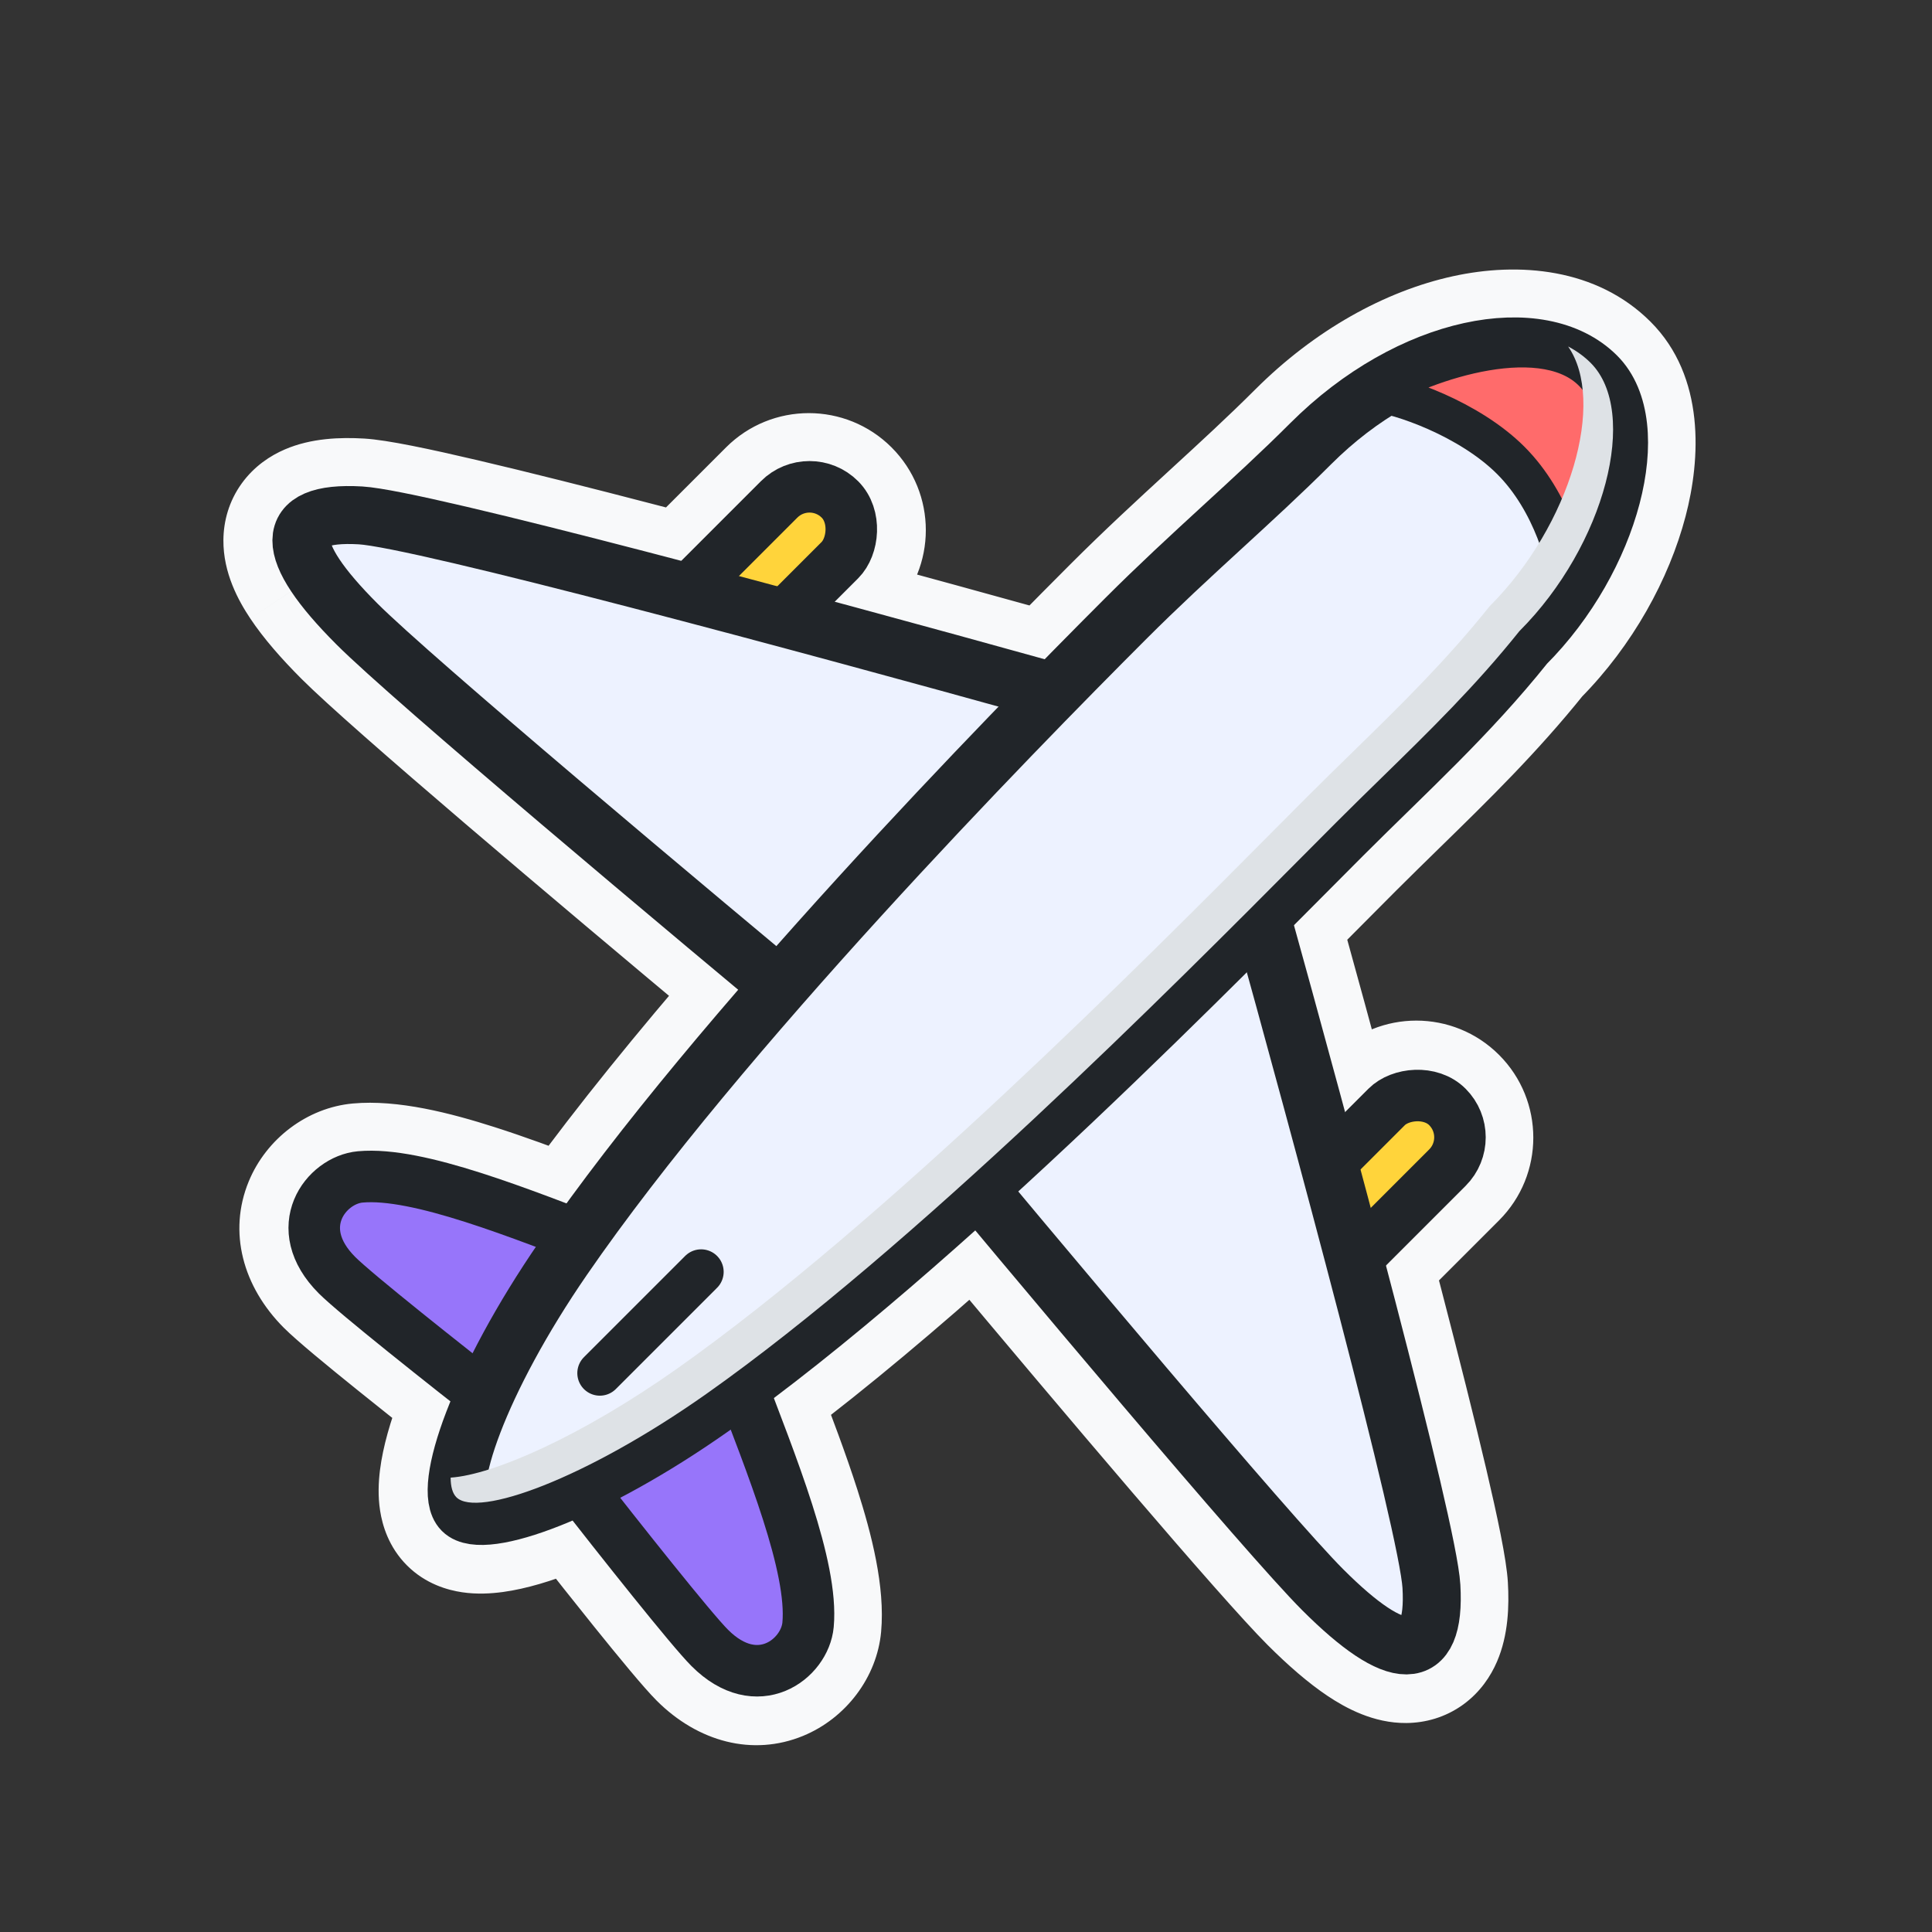 <svg width="60" height="60" viewBox="0 0 60 60" fill="none" xmlns="http://www.w3.org/2000/svg">
<rect x="0" y="0" width="60" height="60" fill="#333333" stroke="none"/>
<g clip-path="url(#clip0_50_4294)">
<mask id="path-1-outside-1_50_4294" maskUnits="userSpaceOnUse" x="-7.732" y="-10.108" width="78.489" height="78.489" fill="black">
<rect fill="white" x="-7.732" y="-10.108" width="78.489" height="78.489"/>
<path fill-rule="evenodd" clip-rule="evenodd" d="M50.2 11.055C49.028 9.883 47.217 9.655 45.443 10.044C43.64 10.439 41.704 11.495 40.04 13.159C39.193 14.005 38.308 14.819 37.377 15.674L37.289 15.755C36.329 16.636 35.325 17.561 34.297 18.59C33.776 19.11 33.141 19.749 32.421 20.484C30.527 19.957 28.251 19.332 25.902 18.698L26.627 17.972C27.46 17.139 27.46 15.788 26.627 14.954C25.794 14.121 24.442 14.121 23.609 14.954L21.136 17.428C20.764 17.33 20.396 17.234 20.032 17.139C17.944 16.596 16.01 16.109 14.479 15.751C12.988 15.401 11.786 15.15 11.226 15.117C10.566 15.079 9.938 15.12 9.439 15.334C9.176 15.448 8.917 15.623 8.723 15.891C8.525 16.165 8.44 16.477 8.438 16.785C8.433 17.349 8.705 17.901 9.022 18.377C9.357 18.88 9.835 19.433 10.428 20.025C11.898 21.496 18.13 26.762 22.903 30.748C20.976 32.977 19.12 35.252 17.571 37.382C16.682 37.045 15.771 36.709 14.908 36.434C13.552 36.001 12.17 35.665 11.093 35.763C10.254 35.84 9.453 36.431 9.111 37.264C8.736 38.175 8.949 39.248 9.878 40.178C10.206 40.505 11.078 41.226 12.053 42.011C12.661 42.5 13.327 43.029 13.966 43.532C13.921 43.642 13.877 43.751 13.837 43.857C13.554 44.593 13.361 45.272 13.29 45.84C13.254 46.124 13.244 46.415 13.287 46.689C13.329 46.956 13.434 47.289 13.7 47.555C13.968 47.823 14.303 47.926 14.57 47.966C14.844 48.006 15.135 47.993 15.416 47.955C15.981 47.877 16.654 47.677 17.383 47.387C17.506 47.339 17.631 47.287 17.759 47.233C18.359 47.997 19.021 48.833 19.622 49.58C20.407 50.555 21.128 51.427 21.456 51.755C22.385 52.684 23.458 52.897 24.37 52.523C25.202 52.181 25.793 51.379 25.87 50.541C25.968 49.463 25.633 48.082 25.2 46.726C24.858 45.655 24.424 44.512 24.011 43.428C26.033 41.903 28.173 40.095 30.265 38.222C34.169 42.889 39.02 48.618 40.422 50.02C41.015 50.613 41.568 51.091 42.071 51.426C42.547 51.743 43.099 52.015 43.663 52.01C43.971 52.008 44.283 51.922 44.557 51.724C44.825 51.531 45 51.272 45.114 51.009C45.328 50.509 45.369 49.882 45.33 49.221C45.298 48.662 45.047 47.46 44.697 45.969C44.339 44.438 43.851 42.504 43.309 40.416C43.214 40.052 43.118 39.684 43.02 39.312L45.493 36.839C46.327 36.005 46.327 34.654 45.493 33.821C44.66 32.987 43.309 32.987 42.475 33.821L41.75 34.546C41.194 32.486 40.645 30.483 40.163 28.744C40.554 28.351 40.919 27.985 41.252 27.649C41.647 27.252 41.998 26.898 42.302 26.595C42.76 26.137 43.217 25.69 43.671 25.246C45.164 23.788 46.632 22.353 48.021 20.623C49.45 19.181 50.45 17.352 50.897 15.654C51.327 14.016 51.314 12.169 50.2 11.055ZM39.352 27.007C39.569 26.789 39.776 26.581 39.973 26.382L39.973 26.382L39.974 26.382C40.368 25.985 40.722 25.629 41.029 25.322C41.519 24.831 41.997 24.365 42.463 23.909C43.949 22.457 45.324 21.114 46.646 19.46C46.667 19.434 46.689 19.41 46.713 19.386C47.934 18.165 48.786 16.603 49.156 15.196C49.545 13.715 49.331 12.731 48.927 12.328C48.36 11.76 47.284 11.483 45.828 11.802C44.4 12.115 42.763 12.982 41.313 14.431C40.439 15.306 39.528 16.142 38.605 16.99L38.605 16.99L38.507 17.08C37.546 17.963 36.568 18.864 35.569 19.862C35.068 20.364 34.463 20.973 33.78 21.669C33.974 22.183 33.946 22.782 33.636 23.305L28.558 31.89L37.143 26.811C37.878 26.377 38.761 26.498 39.352 27.007ZM30.988 21.954C29.023 21.411 26.742 20.786 24.433 20.166L21.596 23.003C20.763 23.837 19.412 23.837 18.578 23.003C17.745 22.17 17.745 20.819 18.578 19.985L19.661 18.903L19.58 18.881C17.497 18.34 15.579 17.857 14.068 17.503C12.518 17.14 11.49 16.936 11.121 16.915C10.704 16.89 10.438 16.915 10.282 16.949C10.325 17.056 10.4 17.199 10.52 17.379C10.764 17.745 11.151 18.203 11.7 18.753C13.112 20.164 19.303 25.396 24.088 29.393C26.505 26.659 28.956 24.056 30.988 21.954ZM25.471 30.546C27.185 28.608 28.919 26.734 30.508 25.059L26.73 31.444C26.699 31.497 26.628 31.509 26.581 31.471C26.229 31.178 25.858 30.869 25.471 30.546ZM24.285 31.901C22.496 33.969 20.773 36.073 19.311 38.054C20.269 38.535 20.627 39.772 20 40.694L17.998 43.636L20.939 41.634C21.666 41.139 22.588 41.257 23.182 41.798C25.101 40.335 27.125 38.619 29.111 36.84C28.57 36.191 28.059 35.578 27.593 35.017C27.15 34.484 27.052 33.792 27.255 33.193C26.656 33.395 25.964 33.298 25.431 32.855C25.069 32.554 24.686 32.235 24.285 31.901ZM30.445 35.63C29.925 35.006 29.431 34.413 28.977 33.866C28.939 33.82 28.95 33.749 29.003 33.718L37.916 28.445C35.836 30.52 33.211 33.095 30.445 35.63ZM31.6 37.013C34.207 34.626 36.683 32.211 38.7 30.206C39.192 31.992 39.738 33.993 40.282 36.015L37.444 38.852C36.611 39.685 36.611 41.036 37.444 41.87C38.278 42.703 39.629 42.703 40.462 41.87L41.545 40.787L41.566 40.868C42.108 42.951 42.591 44.869 42.945 46.38C43.308 47.929 43.512 48.958 43.533 49.326C43.558 49.744 43.533 50.01 43.499 50.166C43.392 50.123 43.249 50.048 43.069 49.928C42.703 49.684 42.245 49.297 41.695 48.748C40.347 47.4 35.514 41.691 31.6 37.013ZM16.826 45.671C16.775 45.334 16.821 44.988 16.957 44.676C16.487 44.882 15.94 44.882 15.461 44.652C15.241 45.247 15.118 45.724 15.075 46.064C15.07 46.108 15.066 46.148 15.063 46.184C15.096 46.181 15.133 46.177 15.172 46.171C15.537 46.121 16.059 45.976 16.719 45.714C16.754 45.7 16.79 45.686 16.826 45.671ZM16.099 43.172C16.105 43.177 16.11 43.181 16.116 43.186C16.204 43.255 16.334 43.236 16.4 43.14L18.677 39.794C18.749 39.687 18.706 39.525 18.569 39.473C18.497 39.446 18.424 39.418 18.351 39.391C18.302 39.46 18.254 39.529 18.207 39.598C17.325 40.879 16.619 42.102 16.099 43.172ZM16.618 38.732C15.872 38.453 15.131 38.184 14.421 37.958C13.063 37.524 11.96 37.291 11.238 37.357C11.013 37.377 10.714 37.572 10.591 37.871C10.501 38.091 10.459 38.496 11.009 39.046C11.262 39.298 12.051 39.955 13.057 40.764C13.564 41.173 14.113 41.61 14.653 42.037C15.173 41.009 15.833 39.887 16.618 38.732ZM19.239 46.526C20.288 45.977 21.434 45.28 22.611 44.45C22.631 44.436 22.651 44.422 22.671 44.408C23.032 45.357 23.387 46.31 23.675 47.213C24.109 48.571 24.342 49.673 24.276 50.395C24.256 50.62 24.061 50.919 23.762 51.042C23.542 51.133 23.137 51.174 22.587 50.624C22.335 50.372 21.678 49.582 20.869 48.577C20.345 47.926 19.774 47.207 19.239 46.526ZM14.816 46.182C14.817 46.182 14.818 46.182 14.821 46.183C14.818 46.182 14.816 46.182 14.816 46.182ZM15.068 46.425C15.069 46.428 15.069 46.43 15.069 46.43C15.069 46.43 15.069 46.428 15.068 46.425ZM44.362 35.708L42.547 37.522C42.442 37.126 42.336 36.728 42.23 36.329L43.607 34.952C43.815 34.744 44.154 34.744 44.362 34.952C44.571 35.161 44.571 35.499 44.362 35.708ZM41.075 38.994C40.971 38.599 40.865 38.2 40.759 37.8L38.576 39.983C38.367 40.192 38.367 40.53 38.576 40.739C38.784 40.947 39.123 40.947 39.331 40.739L41.075 38.994ZM24.741 16.086L22.926 17.9C23.322 18.006 23.72 18.112 24.119 18.218L25.496 16.841C25.704 16.633 25.704 16.294 25.496 16.086C25.287 15.877 24.949 15.877 24.741 16.086ZM22.648 19.689C22.248 19.582 21.849 19.477 21.454 19.372L19.709 21.117C19.501 21.325 19.501 21.663 19.709 21.872C19.918 22.081 20.256 22.081 20.465 21.872L22.648 19.689Z"/>
</mask>
<path fill-rule="evenodd" clip-rule="evenodd" d="M50.2 11.055C49.028 9.883 47.217 9.655 45.443 10.044C43.64 10.439 41.704 11.495 40.04 13.159C39.193 14.005 38.308 14.819 37.377 15.674L37.289 15.755C36.329 16.636 35.325 17.561 34.297 18.59C33.776 19.11 33.141 19.749 32.421 20.484C30.527 19.957 28.251 19.332 25.902 18.698L26.627 17.972C27.46 17.139 27.46 15.788 26.627 14.954C25.794 14.121 24.442 14.121 23.609 14.954L21.136 17.428C20.764 17.33 20.396 17.234 20.032 17.139C17.944 16.596 16.01 16.109 14.479 15.751C12.988 15.401 11.786 15.15 11.226 15.117C10.566 15.079 9.938 15.12 9.439 15.334C9.176 15.448 8.917 15.623 8.723 15.891C8.525 16.165 8.44 16.477 8.438 16.785C8.433 17.349 8.705 17.901 9.022 18.377C9.357 18.88 9.835 19.433 10.428 20.025C11.898 21.496 18.13 26.762 22.903 30.748C20.976 32.977 19.12 35.252 17.571 37.382C16.682 37.045 15.771 36.709 14.908 36.434C13.552 36.001 12.17 35.665 11.093 35.763C10.254 35.84 9.453 36.431 9.111 37.264C8.736 38.175 8.949 39.248 9.878 40.178C10.206 40.505 11.078 41.226 12.053 42.011C12.661 42.5 13.327 43.029 13.966 43.532C13.921 43.642 13.877 43.751 13.837 43.857C13.554 44.593 13.361 45.272 13.29 45.84C13.254 46.124 13.244 46.415 13.287 46.689C13.329 46.956 13.434 47.289 13.7 47.555C13.968 47.823 14.303 47.926 14.57 47.966C14.844 48.006 15.135 47.993 15.416 47.955C15.981 47.877 16.654 47.677 17.383 47.387C17.506 47.339 17.631 47.287 17.759 47.233C18.359 47.997 19.021 48.833 19.622 49.58C20.407 50.555 21.128 51.427 21.456 51.755C22.385 52.684 23.458 52.897 24.37 52.523C25.202 52.181 25.793 51.379 25.87 50.541C25.968 49.463 25.633 48.082 25.2 46.726C24.858 45.655 24.424 44.512 24.011 43.428C26.033 41.903 28.173 40.095 30.265 38.222C34.169 42.889 39.02 48.618 40.422 50.02C41.015 50.613 41.568 51.091 42.071 51.426C42.547 51.743 43.099 52.015 43.663 52.01C43.971 52.008 44.283 51.922 44.557 51.724C44.825 51.531 45 51.272 45.114 51.009C45.328 50.509 45.369 49.882 45.33 49.221C45.298 48.662 45.047 47.46 44.697 45.969C44.339 44.438 43.851 42.504 43.309 40.416C43.214 40.052 43.118 39.684 43.02 39.312L45.493 36.839C46.327 36.005 46.327 34.654 45.493 33.821C44.66 32.987 43.309 32.987 42.475 33.821L41.75 34.546C41.194 32.486 40.645 30.483 40.163 28.744C40.554 28.351 40.919 27.985 41.252 27.649C41.647 27.252 41.998 26.898 42.302 26.595C42.76 26.137 43.217 25.69 43.671 25.246C45.164 23.788 46.632 22.353 48.021 20.623C49.45 19.181 50.45 17.352 50.897 15.654C51.327 14.016 51.314 12.169 50.2 11.055ZM39.352 27.007C39.569 26.789 39.776 26.581 39.973 26.382L39.973 26.382L39.974 26.382C40.368 25.985 40.722 25.629 41.029 25.322C41.519 24.831 41.997 24.365 42.463 23.909C43.949 22.457 45.324 21.114 46.646 19.46C46.667 19.434 46.689 19.41 46.713 19.386C47.934 18.165 48.786 16.603 49.156 15.196C49.545 13.715 49.331 12.731 48.927 12.328C48.36 11.76 47.284 11.483 45.828 11.802C44.4 12.115 42.763 12.982 41.313 14.431C40.439 15.306 39.528 16.142 38.605 16.99L38.605 16.99L38.507 17.08C37.546 17.963 36.568 18.864 35.569 19.862C35.068 20.364 34.463 20.973 33.78 21.669C33.974 22.183 33.946 22.782 33.636 23.305L28.558 31.89L37.143 26.811C37.878 26.377 38.761 26.498 39.352 27.007ZM30.988 21.954C29.023 21.411 26.742 20.786 24.433 20.166L21.596 23.003C20.763 23.837 19.412 23.837 18.578 23.003C17.745 22.17 17.745 20.819 18.578 19.985L19.661 18.903L19.58 18.881C17.497 18.34 15.579 17.857 14.068 17.503C12.518 17.14 11.49 16.936 11.121 16.915C10.704 16.89 10.438 16.915 10.282 16.949C10.325 17.056 10.4 17.199 10.52 17.379C10.764 17.745 11.151 18.203 11.7 18.753C13.112 20.164 19.303 25.396 24.088 29.393C26.505 26.659 28.956 24.056 30.988 21.954ZM25.471 30.546C27.185 28.608 28.919 26.734 30.508 25.059L26.73 31.444C26.699 31.497 26.628 31.509 26.581 31.471C26.229 31.178 25.858 30.869 25.471 30.546ZM24.285 31.901C22.496 33.969 20.773 36.073 19.311 38.054C20.269 38.535 20.627 39.772 20 40.694L17.998 43.636L20.939 41.634C21.666 41.139 22.588 41.257 23.182 41.798C25.101 40.335 27.125 38.619 29.111 36.84C28.57 36.191 28.059 35.578 27.593 35.017C27.15 34.484 27.052 33.792 27.255 33.193C26.656 33.395 25.964 33.298 25.431 32.855C25.069 32.554 24.686 32.235 24.285 31.901ZM30.445 35.63C29.925 35.006 29.431 34.413 28.977 33.866C28.939 33.82 28.95 33.749 29.003 33.718L37.916 28.445C35.836 30.52 33.211 33.095 30.445 35.63ZM31.6 37.013C34.207 34.626 36.683 32.211 38.7 30.206C39.192 31.992 39.738 33.993 40.282 36.015L37.444 38.852C36.611 39.685 36.611 41.036 37.444 41.87C38.278 42.703 39.629 42.703 40.462 41.87L41.545 40.787L41.566 40.868C42.108 42.951 42.591 44.869 42.945 46.38C43.308 47.929 43.512 48.958 43.533 49.326C43.558 49.744 43.533 50.01 43.499 50.166C43.392 50.123 43.249 50.048 43.069 49.928C42.703 49.684 42.245 49.297 41.695 48.748C40.347 47.4 35.514 41.691 31.6 37.013ZM16.826 45.671C16.775 45.334 16.821 44.988 16.957 44.676C16.487 44.882 15.94 44.882 15.461 44.652C15.241 45.247 15.118 45.724 15.075 46.064C15.07 46.108 15.066 46.148 15.063 46.184C15.096 46.181 15.133 46.177 15.172 46.171C15.537 46.121 16.059 45.976 16.719 45.714C16.754 45.7 16.79 45.686 16.826 45.671ZM16.099 43.172C16.105 43.177 16.11 43.181 16.116 43.186C16.204 43.255 16.334 43.236 16.4 43.14L18.677 39.794C18.749 39.687 18.706 39.525 18.569 39.473C18.497 39.446 18.424 39.418 18.351 39.391C18.302 39.46 18.254 39.529 18.207 39.598C17.325 40.879 16.619 42.102 16.099 43.172ZM16.618 38.732C15.872 38.453 15.131 38.184 14.421 37.958C13.063 37.524 11.96 37.291 11.238 37.357C11.013 37.377 10.714 37.572 10.591 37.871C10.501 38.091 10.459 38.496 11.009 39.046C11.262 39.298 12.051 39.955 13.057 40.764C13.564 41.173 14.113 41.61 14.653 42.037C15.173 41.009 15.833 39.887 16.618 38.732ZM19.239 46.526C20.288 45.977 21.434 45.28 22.611 44.45C22.631 44.436 22.651 44.422 22.671 44.408C23.032 45.357 23.387 46.31 23.675 47.213C24.109 48.571 24.342 49.673 24.276 50.395C24.256 50.62 24.061 50.919 23.762 51.042C23.542 51.133 23.137 51.174 22.587 50.624C22.335 50.372 21.678 49.582 20.869 48.577C20.345 47.926 19.774 47.207 19.239 46.526ZM14.816 46.182C14.817 46.182 14.818 46.182 14.821 46.183C14.818 46.182 14.816 46.182 14.816 46.182ZM15.068 46.425C15.069 46.428 15.069 46.43 15.069 46.43C15.069 46.43 15.069 46.428 15.068 46.425ZM44.362 35.708L42.547 37.522C42.442 37.126 42.336 36.728 42.23 36.329L43.607 34.952C43.815 34.744 44.154 34.744 44.362 34.952C44.571 35.161 44.571 35.499 44.362 35.708ZM41.075 38.994C40.971 38.599 40.865 38.2 40.759 37.8L38.576 39.983C38.367 40.192 38.367 40.53 38.576 40.739C38.784 40.947 39.123 40.947 39.331 40.739L41.075 38.994ZM24.741 16.086L22.926 17.9C23.322 18.006 23.72 18.112 24.119 18.218L25.496 16.841C25.704 16.633 25.704 16.294 25.496 16.086C25.287 15.877 24.949 15.877 24.741 16.086ZM22.648 19.689C22.248 19.582 21.849 19.477 21.454 19.372L19.709 21.117C19.501 21.325 19.501 21.663 19.709 21.872C19.918 22.081 20.256 22.081 20.465 21.872L22.648 19.689Z" fill="#F8F9FA"/>
<path d="M45.443 10.044L45.121 8.579L45.121 8.579L45.443 10.044ZM40.04 13.159L38.98 12.098L38.98 12.098L40.04 13.159ZM37.377 15.674L36.362 14.569L36.362 14.569L37.377 15.674ZM37.289 15.755L36.274 14.65L36.274 14.65L37.289 15.755ZM32.421 20.484L32.019 21.929C32.545 22.075 33.109 21.924 33.491 21.534L32.421 20.484ZM25.902 18.698L24.841 17.637C24.463 18.015 24.315 18.567 24.453 19.084C24.591 19.602 24.994 20.006 25.511 20.146L25.902 18.698ZM21.136 17.427L20.755 18.878C21.271 19.014 21.82 18.865 22.197 18.488L21.136 17.427ZM20.032 17.139L20.41 15.688L20.41 15.688L20.032 17.139ZM14.479 15.751L14.137 17.211L14.137 17.211L14.479 15.751ZM11.226 15.117L11.314 13.62L11.314 13.62L11.226 15.117ZM9.439 15.334L8.846 13.957L8.846 13.957L9.439 15.334ZM8.723 15.891L9.94 16.769L9.94 16.769L8.723 15.891ZM8.438 16.784L9.938 16.797L9.938 16.797L8.438 16.784ZM9.022 18.377L10.27 17.546L10.27 17.545L9.022 18.377ZM22.903 30.748L24.037 31.73C24.3 31.425 24.43 31.028 24.398 30.627C24.365 30.226 24.173 29.855 23.864 29.597L22.903 30.748ZM17.571 37.382L17.04 38.784C17.673 39.024 18.387 38.811 18.785 38.264L17.571 37.382ZM14.907 36.434L15.364 35.005L15.364 35.005L14.907 36.434ZM11.093 35.763L10.956 34.27L10.956 34.27L11.093 35.763ZM9.111 37.264L7.723 36.694L7.723 36.694L9.111 37.264ZM12.053 42.011L11.113 43.179L11.113 43.179L12.053 42.011ZM13.966 43.532L15.354 44.1C15.607 43.481 15.42 42.768 14.894 42.354L13.966 43.532ZM13.837 43.857L12.436 43.32L12.436 43.32L13.837 43.857ZM13.29 45.84L11.801 45.653L11.801 45.653L13.29 45.84ZM13.287 46.689L11.805 46.92L11.805 46.92L13.287 46.689ZM14.57 47.965L14.79 46.482L14.79 46.482L14.57 47.965ZM15.416 47.955L15.619 49.441L15.619 49.441L15.416 47.955ZM17.383 47.387L17.936 48.781L17.936 48.781L17.383 47.387ZM17.759 47.232L18.938 46.306C18.519 45.772 17.794 45.587 17.17 45.853L17.759 47.232ZM19.622 49.58L18.454 50.521L18.454 50.521L19.622 49.58ZM24.369 52.522L23.8 51.135L23.8 51.135L24.369 52.522ZM25.87 50.541L27.364 50.677L27.364 50.677L25.87 50.541ZM25.2 46.726L23.771 47.182L23.771 47.182L25.2 46.726ZM24.011 43.428L23.107 42.23C22.574 42.633 22.371 43.339 22.609 43.963L24.011 43.428ZM30.265 38.222L31.416 37.259C31.155 36.948 30.778 36.755 30.373 36.726C29.968 36.697 29.567 36.833 29.265 37.104L30.265 38.222ZM42.071 51.426L41.239 52.675L41.239 52.675L42.071 51.426ZM43.663 52.01L43.676 53.51L43.676 53.51L43.663 52.01ZM44.557 51.724L45.435 52.941L45.435 52.941L44.557 51.724ZM45.113 51.009L46.491 51.602L46.491 51.602L45.113 51.009ZM45.33 49.221L46.828 49.134L46.828 49.134L45.33 49.221ZM44.697 45.969L43.237 46.311L43.237 46.311L44.697 45.969ZM43.309 40.416L44.76 40.038L44.76 40.038L43.309 40.416ZM43.02 39.312L41.96 38.251C41.583 38.628 41.434 39.177 41.569 39.693L43.02 39.312ZM41.75 34.546L40.302 34.937C40.442 35.454 40.846 35.857 41.363 35.995C41.881 36.133 42.432 35.985 42.811 35.607L41.75 34.546ZM40.163 28.744L39.101 27.685C38.72 28.067 38.574 28.624 38.718 29.144L40.163 28.744ZM41.252 27.649L42.316 28.706L42.316 28.706L41.252 27.649ZM43.671 25.246L44.719 26.319L44.719 26.319L43.671 25.246ZM48.021 20.623L46.956 19.567C46.919 19.605 46.884 19.643 46.851 19.684L48.021 20.623ZM50.897 15.654L52.347 16.035L52.347 16.035L50.897 15.654ZM39.352 27.007L38.374 28.144C38.97 28.657 39.861 28.622 40.415 28.065L39.352 27.007ZM39.973 26.382L38.912 25.322L38.909 25.325L39.973 26.382ZM39.973 26.382L38.913 25.322L38.913 25.322L39.973 26.382ZM39.974 26.382L41.034 27.442L41.037 27.439L39.974 26.382ZM42.463 23.909L43.512 24.982L43.512 24.982L42.463 23.909ZM46.646 19.46L45.475 18.523L45.475 18.523L46.646 19.46ZM49.156 15.196L50.607 15.578L50.607 15.578L49.156 15.196ZM48.927 12.328L49.988 11.267L49.988 11.267L48.927 12.328ZM45.828 11.802L46.15 13.267L46.15 13.267L45.828 11.802ZM41.313 14.431L40.252 13.371L40.252 13.371L41.313 14.431ZM38.605 16.99L39.574 18.135C39.59 18.122 39.605 18.108 39.62 18.094L38.605 16.99ZM38.605 16.99L37.636 15.845C37.621 15.858 37.606 15.871 37.591 15.885L38.605 16.99ZM38.507 17.08L37.492 15.976L37.492 15.976L38.507 17.08ZM33.78 21.668L32.71 20.617C32.301 21.034 32.17 21.65 32.376 22.196L33.78 21.668ZM33.636 23.305L32.345 22.541L32.345 22.541L33.636 23.305ZM28.558 31.89L27.267 31.127C26.918 31.716 27.013 32.467 27.497 32.951C27.981 33.435 28.732 33.53 29.321 33.181L28.558 31.89ZM37.142 26.811L36.379 25.52L36.379 25.52L37.142 26.811ZM24.433 20.166L24.823 18.718C24.305 18.578 23.752 18.726 23.373 19.105L24.433 20.166ZM30.988 21.954L32.066 22.997C32.434 22.616 32.575 22.07 32.435 21.56C32.296 21.049 31.898 20.65 31.388 20.509L30.988 21.954ZM19.661 18.903L20.722 19.963C21.102 19.583 21.25 19.028 21.108 18.509C20.967 17.99 20.559 17.586 20.038 17.451L19.661 18.903ZM19.579 18.881L19.957 17.43L19.957 17.43L19.579 18.881ZM14.068 17.503L13.726 18.964L13.726 18.964L14.068 17.503ZM11.121 16.914L11.209 15.417L11.209 15.417L11.121 16.914ZM10.282 16.949L9.966 15.482C9.533 15.575 9.164 15.855 8.957 16.245C8.749 16.636 8.725 17.098 8.89 17.508L10.282 16.949ZM10.52 17.379L9.271 18.211L9.271 18.211L10.52 17.379ZM24.088 29.393L23.126 30.544C23.75 31.065 24.674 30.995 25.212 30.386L24.088 29.393ZM30.508 25.058L31.799 25.822C32.187 25.165 32.021 24.321 31.411 23.861C30.802 23.401 29.945 23.473 29.419 24.026L30.508 25.058ZM25.471 30.546L24.347 29.553C24.078 29.856 23.944 30.256 23.975 30.66C24.006 31.065 24.199 31.439 24.511 31.699L25.471 30.546ZM26.73 31.444L25.439 30.68L25.439 30.68L26.73 31.444ZM26.581 31.471L25.623 32.624L25.623 32.624L26.581 31.471ZM24.285 31.901L25.245 30.749C24.617 30.226 23.685 30.302 23.151 30.92L24.285 31.901ZM19.31 38.054L18.104 37.163C17.841 37.518 17.749 37.972 17.852 38.402C17.954 38.833 18.242 39.196 18.637 39.394L19.31 38.054ZM20 40.694L18.759 39.85L18.759 39.85L20 40.694ZM17.998 43.636L16.758 42.791C16.352 43.387 16.428 44.187 16.937 44.696C17.447 45.206 18.246 45.281 18.842 44.876L17.998 43.636ZM20.939 41.634L20.095 40.394L20.939 41.634ZM23.182 41.798L22.171 42.906C22.707 43.395 23.515 43.43 24.091 42.991L23.182 41.798ZM29.111 36.84L30.112 37.957C30.713 37.418 30.78 36.499 30.263 35.879L29.111 36.84ZM27.593 35.017L28.747 34.058L28.747 34.058L27.593 35.017ZM27.255 33.193L28.676 33.673C28.859 33.133 28.72 32.535 28.316 32.132C27.913 31.728 27.315 31.589 26.774 31.772L27.255 33.193ZM25.431 32.855L24.473 34.009L24.473 34.009L25.431 32.855ZM30.445 35.63L29.294 36.591C29.556 36.906 29.936 37.099 30.345 37.127C30.754 37.154 31.157 37.013 31.459 36.736L30.445 35.63ZM28.977 33.866L30.131 32.908L30.131 32.908L28.977 33.866ZM29.003 33.718L29.767 35.009L29.767 35.009L29.003 33.718ZM37.916 28.445L38.975 29.507C39.511 28.973 39.565 28.124 39.102 27.526C38.639 26.929 37.803 26.769 37.152 27.154L37.916 28.445ZM38.7 30.206L40.146 29.807C40.004 29.293 39.6 28.893 39.085 28.756C38.569 28.619 38.02 28.766 37.642 29.142L38.7 30.206ZM31.6 37.013L30.587 35.906C29.996 36.448 29.935 37.36 30.45 37.975L31.6 37.013ZM40.282 36.015L41.342 37.075C41.721 36.696 41.869 36.143 41.73 35.625L40.282 36.015ZM40.462 41.87L41.523 42.931L40.462 41.87ZM41.545 40.787L42.997 40.41C42.862 39.889 42.458 39.481 41.939 39.34C41.42 39.198 40.865 39.346 40.485 39.726L41.545 40.787ZM41.566 40.868L43.018 40.491L43.018 40.491L41.566 40.868ZM42.945 46.38L44.405 46.037L44.405 46.037L42.945 46.38ZM43.533 49.326L42.036 49.414L42.036 49.414L43.533 49.326ZM43.499 50.166L42.94 51.558C43.35 51.723 43.812 51.699 44.203 51.491C44.593 51.284 44.872 50.914 44.965 50.482L43.499 50.166ZM43.069 49.928L42.237 51.176L42.237 51.176L43.069 49.928ZM16.826 45.671L17.392 47.06C18.035 46.799 18.414 46.13 18.309 45.444L16.826 45.671ZM16.957 44.676L18.331 45.277C18.579 44.712 18.454 44.052 18.018 43.616C17.581 43.179 16.922 43.055 16.356 43.302L16.957 44.676ZM15.461 44.652L16.111 43.3C15.73 43.117 15.29 43.103 14.898 43.261C14.507 43.42 14.2 43.736 14.054 44.132L15.461 44.652ZM15.075 46.064L16.564 46.251L16.564 46.251L15.075 46.064ZM15.063 46.184L13.568 46.072C13.535 46.512 13.697 46.943 14.011 47.252C14.325 47.561 14.759 47.717 15.197 47.678L15.063 46.184ZM15.172 46.171L14.969 44.685L14.969 44.685L15.172 46.171ZM16.719 45.714L16.165 44.32L16.165 44.32L16.719 45.714ZM16.099 43.172L14.75 42.517C14.441 43.153 14.618 43.919 15.175 44.354L16.099 43.172ZM16.116 43.186L17.04 42.004L17.04 42.004L16.116 43.186ZM16.4 43.14L17.64 43.984L17.64 43.983L16.4 43.14ZM18.677 39.794L17.437 38.95L17.437 38.95L18.677 39.794ZM18.569 39.473L19.099 38.07L19.099 38.07L18.569 39.473ZM18.351 39.391L18.883 37.988C18.24 37.744 17.512 37.969 17.119 38.534L18.351 39.391ZM18.207 39.598L16.971 38.748L16.971 38.748L18.207 39.598ZM16.618 38.732L17.858 39.576C18.117 39.196 18.187 38.717 18.048 38.279C17.909 37.84 17.576 37.489 17.145 37.328L16.618 38.732ZM14.421 37.958L13.964 39.387L13.964 39.387L14.421 37.958ZM11.238 37.357L11.102 35.863L11.102 35.863L11.238 37.357ZM10.591 37.871L9.203 37.302L9.203 37.302L10.591 37.871ZM13.057 40.764L12.116 41.933L12.116 41.933L13.057 40.764ZM14.653 42.036L13.723 43.213C14.076 43.492 14.536 43.598 14.976 43.501C15.415 43.405 15.788 43.115 15.992 42.714L14.653 42.036ZM22.611 44.45L23.475 45.676L23.475 45.676L22.611 44.45ZM19.239 46.526L18.543 45.197C18.148 45.404 17.865 45.776 17.772 46.212C17.678 46.648 17.784 47.103 18.06 47.454L19.239 46.526ZM22.671 44.408L24.073 43.875C23.909 43.441 23.552 43.108 23.109 42.973C22.665 42.838 22.184 42.915 21.805 43.183L22.671 44.408ZM23.675 47.212L25.104 46.756L25.104 46.756L23.675 47.212ZM24.276 50.395L25.77 50.532L25.77 50.532L24.276 50.395ZM23.762 51.042L23.192 49.655L23.192 49.655L23.762 51.042ZM20.869 48.577L22.037 47.636L22.037 47.636L20.869 48.577ZM14.816 46.182L13.756 45.121C13.737 45.139 13.719 45.159 13.702 45.178L14.816 46.182ZM14.821 46.183L14.52 47.652C15.309 47.814 16.084 47.324 16.277 46.542C16.47 45.761 16.012 44.966 15.239 44.742L14.821 46.183ZM15.068 46.425L16.501 45.982C16.264 45.214 15.463 44.769 14.685 44.975C13.908 45.18 13.43 45.962 13.603 46.747L15.068 46.425ZM42.547 37.522L41.098 37.907C41.236 38.426 41.64 38.831 42.158 38.97C42.676 39.11 43.229 38.962 43.608 38.583L42.547 37.522ZM42.23 36.329L41.169 35.269C40.79 35.648 40.642 36.2 40.781 36.717L42.23 36.329ZM40.759 37.8L42.209 37.414C42.071 36.896 41.666 36.491 41.148 36.352C40.63 36.212 40.078 36.36 39.698 36.739L40.759 37.8ZM41.075 38.994L42.136 40.055C42.514 39.677 42.662 39.128 42.526 38.611L41.075 38.994ZM39.331 40.739L38.27 39.678L39.331 40.739ZM22.926 17.9L21.865 16.84C21.486 17.219 21.338 17.772 21.477 18.29C21.617 18.808 22.022 19.212 22.541 19.35L22.926 17.9ZM24.74 16.086L23.68 15.025L24.74 16.086ZM24.119 18.218L23.731 19.667C24.248 19.806 24.8 19.658 25.179 19.279L24.119 18.218ZM21.454 19.372L21.837 17.922C21.32 17.786 20.771 17.934 20.393 18.312L21.454 19.372ZM22.648 19.689L23.709 20.75C24.088 20.37 24.236 19.817 24.096 19.299C23.957 18.781 23.552 18.377 23.034 18.239L22.648 19.689ZM45.764 11.509C47.277 11.177 48.473 11.449 49.139 12.116L51.261 9.994C49.583 8.316 47.156 8.132 45.121 8.579L45.764 11.509ZM41.101 14.219C42.587 12.734 44.274 11.836 45.764 11.509L45.121 8.579C43.007 9.042 40.822 10.256 38.98 12.098L41.101 14.219ZM38.392 16.779C39.319 15.927 40.228 15.092 41.101 14.219L38.98 12.098C38.159 12.918 37.298 13.71 36.362 14.569L38.392 16.779ZM38.303 16.86L38.392 16.779L36.362 14.569L36.274 14.65L38.303 16.86ZM35.357 19.65C36.361 18.647 37.343 17.742 38.304 16.86L36.274 14.65C35.316 15.53 34.29 16.475 33.236 17.529L35.357 19.65ZM33.491 21.534C34.208 20.803 34.84 20.168 35.357 19.65L33.236 17.529C32.713 18.052 32.075 18.695 31.35 19.433L33.491 21.534ZM25.511 20.146C27.856 20.779 30.128 21.403 32.019 21.929L32.822 19.038C30.925 18.511 28.646 17.885 26.293 17.25L25.511 20.146ZM25.566 16.912L24.841 17.637L26.962 19.758L27.688 19.033L25.566 16.912ZM25.566 16.015C25.814 16.263 25.814 16.664 25.566 16.912L27.688 19.033C29.107 17.614 29.107 15.313 27.688 13.894L25.566 16.015ZM24.67 16.015C24.917 15.768 25.319 15.768 25.566 16.015L27.688 13.894C26.268 12.475 23.968 12.475 22.548 13.894L24.67 16.015ZM22.197 18.488L24.67 16.015L22.548 13.894L20.075 16.367L22.197 18.488ZM19.655 18.591C20.017 18.685 20.384 18.781 20.755 18.878L21.517 15.977C21.144 15.879 20.774 15.782 20.41 15.688L19.655 18.591ZM14.137 17.211C15.65 17.566 17.571 18.049 19.655 18.591L20.41 15.688C18.317 15.143 16.369 14.653 14.821 14.29L14.137 17.211ZM11.139 16.615C11.54 16.638 12.598 16.851 14.137 17.211L14.821 14.29C13.377 13.952 12.031 13.662 11.314 13.62L11.139 16.615ZM10.032 16.712C10.207 16.637 10.553 16.581 11.139 16.615L11.314 13.62C10.58 13.577 9.67 13.602 8.846 13.957L10.032 16.712ZM9.94 16.769C9.94 16.768 9.941 16.767 9.943 16.765C9.945 16.763 9.949 16.759 9.956 16.754C9.969 16.744 9.994 16.729 10.032 16.712L8.846 13.957C8.399 14.149 7.896 14.475 7.507 15.013L9.94 16.769ZM9.938 16.797C9.938 16.777 9.94 16.768 9.941 16.766C9.941 16.766 9.941 16.766 9.94 16.767C9.94 16.769 9.939 16.769 9.94 16.769L7.507 15.013C7.105 15.569 6.942 16.193 6.938 16.772L9.938 16.797ZM10.27 17.545C10 17.14 9.937 16.901 9.938 16.797L6.938 16.772C6.929 17.797 7.409 18.662 7.773 19.208L10.27 17.545ZM11.488 18.965C10.932 18.408 10.529 17.934 10.27 17.546L7.773 19.208C8.185 19.826 8.738 20.457 9.367 21.086L11.488 18.965ZM23.864 29.597C19.056 25.58 12.898 20.374 11.488 18.965L9.367 21.086C10.899 22.618 17.205 27.943 21.941 31.9L23.864 29.597ZM18.785 38.264C20.3 36.18 22.127 33.94 24.037 31.73L21.768 29.767C19.825 32.014 17.94 34.324 16.358 36.499L18.785 38.264ZM14.451 37.862C15.275 38.126 16.156 38.45 17.04 38.784L18.102 35.979C17.209 35.641 16.267 35.293 15.364 35.005L14.451 37.862ZM11.229 37.257C11.974 37.189 13.095 37.429 14.451 37.862L15.364 35.005C14.008 34.572 12.367 34.141 10.956 34.27L11.229 37.257ZM10.498 37.833C10.635 37.5 10.966 37.281 11.229 37.257L10.956 34.27C9.542 34.399 8.27 35.363 7.723 36.694L10.498 37.833ZM10.939 39.117C10.362 38.54 10.392 38.093 10.498 37.833L7.723 36.694C7.081 38.258 7.536 39.956 8.817 41.238L10.939 39.117ZM12.994 40.842C11.991 40.035 11.196 39.374 10.939 39.117L8.817 41.238C9.217 41.637 10.166 42.417 11.113 43.179L12.994 40.842ZM14.894 42.354C14.258 41.853 13.596 41.327 12.994 40.842L11.113 43.179C11.725 43.672 12.396 44.205 13.037 44.71L14.894 42.354ZM15.237 44.394C15.274 44.299 15.313 44.2 15.354 44.1L12.577 42.964C12.528 43.084 12.481 43.203 12.436 43.32L15.237 44.394ZM14.778 46.027C14.828 45.625 14.977 45.072 15.237 44.394L12.436 43.32C12.131 44.115 11.893 44.919 11.801 45.653L14.778 46.027ZM14.769 46.457C14.755 46.368 14.753 46.228 14.778 46.027L11.801 45.653C11.755 46.019 11.733 46.461 11.805 46.92L14.769 46.457ZM14.761 46.494C14.77 46.504 14.777 46.513 14.782 46.52C14.786 46.526 14.787 46.529 14.786 46.527C14.785 46.524 14.782 46.517 14.779 46.505C14.775 46.492 14.772 46.476 14.769 46.457L11.805 46.92C11.874 47.36 12.065 48.041 12.639 48.615L14.761 46.494ZM14.79 46.482C14.771 46.479 14.756 46.476 14.744 46.472C14.732 46.469 14.726 46.467 14.724 46.466C14.722 46.465 14.726 46.467 14.733 46.472C14.741 46.477 14.751 46.484 14.761 46.494L12.639 48.615C13.22 49.196 13.91 49.384 14.351 49.449L14.79 46.482ZM15.213 46.468C15.014 46.496 14.876 46.494 14.79 46.482L14.351 49.449C14.813 49.518 15.255 49.49 15.619 49.441L15.213 46.468ZM16.829 45.993C16.158 46.26 15.611 46.414 15.213 46.468L15.619 49.441C16.351 49.341 17.149 49.094 17.936 48.781L16.829 45.993ZM17.17 45.853C17.053 45.903 16.94 45.949 16.829 45.993L17.936 48.781C18.071 48.728 18.209 48.671 18.347 48.612L17.17 45.853ZM20.791 48.639C20.195 47.899 19.536 47.067 18.938 46.306L16.579 48.159C17.181 48.926 17.848 49.767 18.454 50.521L20.791 48.639ZM22.516 50.694C22.259 50.437 21.599 49.642 20.791 48.639L18.454 50.521C19.216 51.467 19.996 52.417 20.395 52.816L22.516 50.694ZM23.8 51.135C23.54 51.241 23.093 51.272 22.516 50.694L20.395 52.816C21.677 54.097 23.375 54.552 24.939 53.91L23.8 51.135ZM24.376 50.404C24.352 50.667 24.133 50.998 23.8 51.135L24.939 53.91C26.27 53.363 27.235 52.092 27.364 50.677L24.376 50.404ZM23.771 47.182C24.204 48.539 24.444 49.66 24.376 50.404L27.364 50.677C27.492 49.266 27.061 47.625 26.629 46.27L23.771 47.182ZM22.609 43.963C23.025 45.053 23.443 46.157 23.771 47.182L26.629 46.27C26.272 45.153 25.823 43.972 25.412 42.893L22.609 43.963ZM29.265 37.104C27.19 38.961 25.085 40.739 23.107 42.23L24.914 44.626C26.982 43.066 29.155 41.229 31.265 39.34L29.265 37.104ZM41.483 48.96C40.142 47.618 35.349 41.961 31.416 37.259L29.114 39.184C32.989 43.816 37.899 49.618 39.362 51.081L41.483 48.96ZM42.902 50.178C42.514 49.919 42.04 49.516 41.483 48.96L39.362 51.081C39.991 51.71 40.622 52.263 41.239 52.675L42.902 50.178ZM43.651 50.51C43.547 50.511 43.308 50.448 42.902 50.178L41.239 52.675C41.786 53.039 42.651 53.519 43.676 53.51L43.651 50.51ZM43.679 50.508C43.679 50.508 43.679 50.508 43.68 50.508C43.682 50.507 43.682 50.507 43.681 50.507C43.68 50.507 43.67 50.51 43.651 50.51L43.676 53.51C44.255 53.505 44.878 53.342 45.435 52.941L43.679 50.508ZM43.736 50.416C43.719 50.454 43.704 50.478 43.693 50.492C43.688 50.499 43.685 50.503 43.683 50.505C43.681 50.507 43.679 50.508 43.679 50.508L45.435 52.941C45.973 52.552 46.299 52.049 46.491 51.602L43.736 50.416ZM43.833 49.309C43.867 49.895 43.811 50.24 43.736 50.416L46.491 51.602C46.846 50.778 46.871 49.868 46.828 49.134L43.833 49.309ZM43.237 46.311C43.597 47.85 43.809 48.908 43.833 49.309L46.828 49.134C46.786 48.417 46.496 47.071 46.158 45.627L43.237 46.311ZM41.857 40.793C42.398 42.877 42.882 44.797 43.237 46.311L46.158 45.627C45.795 44.079 45.304 42.131 44.76 40.038L41.857 40.793ZM41.569 39.693C41.667 40.063 41.763 40.431 41.857 40.793L44.76 40.038C44.665 39.673 44.569 39.304 44.471 38.931L41.569 39.693ZM44.433 35.778L41.96 38.251L44.081 40.373L46.554 37.9L44.433 35.778ZM44.433 34.882C44.68 35.129 44.68 35.531 44.433 35.778L46.554 37.9C47.973 36.48 47.973 34.179 46.554 32.76L44.433 34.882ZM43.536 34.882C43.784 34.634 44.185 34.634 44.433 34.882L46.554 32.76C45.135 31.341 42.834 31.341 41.415 32.76L43.536 34.882ZM42.811 35.607L43.536 34.882L41.415 32.76L40.69 33.485L42.811 35.607ZM38.718 29.144C39.198 30.881 39.747 32.881 40.302 34.937L43.198 34.155C42.641 32.092 42.091 30.085 41.609 28.343L38.718 29.144ZM40.188 26.592C39.854 26.927 39.491 27.293 39.101 27.685L41.225 29.803C41.618 29.409 41.983 29.042 42.316 28.706L40.188 26.592ZM41.241 25.534C40.936 25.839 40.582 26.195 40.188 26.592L42.316 28.706C42.711 28.308 43.061 27.956 43.362 27.655L41.241 25.534ZM42.623 24.173C42.169 24.616 41.706 25.069 41.241 25.534L43.362 27.655C43.813 27.205 44.264 26.764 44.719 26.319L42.623 24.173ZM46.851 19.684C45.528 21.333 44.123 22.707 42.623 24.173L44.719 26.319C46.205 24.868 47.737 23.373 49.191 21.562L46.851 19.684ZM49.446 15.273C49.066 16.718 48.198 18.313 46.956 19.567L49.087 21.679C50.702 20.048 51.835 17.987 52.347 16.035L49.446 15.273ZM49.139 12.116C49.659 12.635 49.843 13.761 49.446 15.273L52.347 16.035C52.811 14.271 52.969 11.703 51.261 9.994L49.139 12.116ZM40.415 28.065C40.632 27.847 40.84 27.638 41.037 27.44L38.909 25.325C38.712 25.523 38.505 25.731 38.289 25.949L40.415 28.065ZM41.034 27.443L41.034 27.443L38.913 25.322L38.912 25.322L41.034 27.443ZM41.034 27.443L41.034 27.442L38.913 25.321L38.913 25.322L41.034 27.443ZM41.037 27.439C41.432 27.042 41.784 26.688 42.09 26.383L39.968 24.261C39.659 24.57 39.304 24.928 38.91 25.324L41.037 27.439ZM42.09 26.383C42.573 25.899 43.044 25.438 43.512 24.982L41.415 22.836C40.949 23.291 40.466 23.764 39.968 24.261L42.09 26.383ZM43.512 24.982C44.99 23.537 46.429 22.133 47.818 20.397L45.475 18.523C44.218 20.094 42.908 21.377 41.415 22.836L43.512 24.982ZM47.818 20.397C47.804 20.415 47.789 20.431 47.773 20.447L45.652 18.325C45.589 18.388 45.53 18.454 45.475 18.523L47.818 20.397ZM47.773 20.447C49.184 19.037 50.17 17.239 50.607 15.578L47.705 14.815C47.403 15.966 46.684 17.294 45.652 18.325L47.773 20.447ZM50.607 15.578C50.837 14.7 50.91 13.893 50.829 13.187C50.751 12.506 50.511 11.79 49.988 11.267L47.867 13.388C47.747 13.268 47.816 13.247 47.849 13.529C47.878 13.786 47.864 14.212 47.705 14.815L50.607 15.578ZM49.988 11.267C48.919 10.198 47.233 9.958 45.507 10.337L46.15 13.267C47.335 13.007 47.8 13.321 47.867 13.388L49.988 11.267ZM45.507 10.337C43.767 10.718 41.881 11.742 40.252 13.371L42.374 15.492C43.645 14.22 45.033 13.512 46.15 13.267L45.507 10.337ZM40.252 13.371C39.404 14.219 38.518 15.034 37.591 15.885L39.62 18.094C40.539 17.25 41.473 16.393 42.374 15.492L40.252 13.371ZM37.636 15.845L37.636 15.845L39.574 18.135L39.574 18.135L37.636 15.845ZM37.591 15.885L37.492 15.976L39.521 18.185L39.62 18.094L37.591 15.885ZM37.492 15.976C36.532 16.857 35.532 17.778 34.509 18.802L36.63 20.923C37.603 19.95 38.559 19.069 39.521 18.185L37.492 15.976ZM34.509 18.802C34.004 19.306 33.396 19.918 32.71 20.617L34.85 22.719C35.529 22.028 36.131 21.422 36.63 20.923L34.509 18.802ZM32.376 22.196C32.418 22.309 32.411 22.43 32.345 22.541L34.927 24.069C35.481 23.134 35.529 22.058 35.184 21.14L32.376 22.196ZM32.345 22.541L27.267 31.127L29.849 32.654L34.927 24.069L32.345 22.541ZM29.321 33.181L37.906 28.102L36.379 25.52L27.794 30.599L29.321 33.181ZM37.906 28.102C38.058 28.013 38.244 28.032 38.374 28.144L40.33 25.87C39.278 24.965 37.697 24.74 36.379 25.52L37.906 28.102ZM24.044 21.615C26.348 22.234 28.626 22.857 30.588 23.4L31.388 20.509C29.42 19.964 27.135 19.339 24.823 18.718L24.044 21.615ZM22.657 24.064L25.494 21.227L23.373 19.105L20.535 21.943L22.657 24.064ZM17.517 24.064C18.937 25.483 21.238 25.483 22.657 24.064L20.535 21.943C20.288 22.19 19.886 22.19 19.639 21.943L17.517 24.064ZM17.517 18.925C16.098 20.344 16.098 22.645 17.517 24.064L19.639 21.943C19.391 21.695 19.391 21.294 19.639 21.046L17.517 18.925ZM18.6 17.842L17.517 18.925L19.639 21.046L20.722 19.963L18.6 17.842ZM19.202 20.333L19.283 20.354L20.038 17.451L19.957 17.43L19.202 20.333ZM13.726 18.964C15.219 19.313 17.124 19.793 19.202 20.333L19.957 17.43C17.869 16.887 15.938 16.401 14.411 16.043L13.726 18.964ZM11.034 18.412C11.033 18.412 11.039 18.412 11.052 18.413C11.064 18.415 11.081 18.416 11.103 18.419C11.148 18.425 11.207 18.433 11.281 18.445C11.429 18.469 11.621 18.504 11.859 18.552C12.333 18.646 12.96 18.784 13.726 18.964L14.411 16.043C12.911 15.691 11.737 15.448 11.209 15.417L11.034 18.412ZM10.597 18.415C10.579 18.419 10.7 18.392 11.034 18.412L11.209 15.417C10.707 15.388 10.296 15.411 9.966 15.482L10.597 18.415ZM11.768 16.548C11.729 16.489 11.704 16.446 11.688 16.417C11.672 16.388 11.669 16.379 11.673 16.389L8.89 17.508C8.982 17.737 9.112 17.972 9.271 18.211L11.768 16.548ZM12.761 17.692C12.248 17.179 11.936 16.799 11.768 16.548L9.271 18.211C9.591 18.691 10.054 19.228 10.64 19.813L12.761 17.692ZM25.049 28.242C20.228 24.214 14.111 19.042 12.761 17.692L10.64 19.813C12.113 21.286 18.378 26.578 23.126 30.544L25.049 28.242ZM25.212 30.386C27.609 27.674 30.044 25.089 32.066 22.997L29.91 20.912C27.867 23.024 25.4 25.643 22.964 28.4L25.212 30.386ZM29.419 24.026C27.822 25.711 26.075 27.598 24.347 29.553L26.594 31.54C28.294 29.618 30.016 27.757 31.596 26.091L29.419 24.026ZM29.217 24.295L25.439 30.68L28.021 32.208L31.799 25.822L29.217 24.295ZM25.439 30.68C25.879 29.936 26.879 29.767 27.54 30.317L25.623 32.624C26.377 33.251 27.518 33.059 28.021 32.208L25.439 30.68ZM27.54 30.317C27.188 30.024 26.817 29.716 26.43 29.394L24.511 31.699C24.898 32.022 25.27 32.331 25.623 32.624L27.54 30.317ZM23.151 30.92C21.347 33.005 19.597 35.141 18.104 37.163L20.517 38.945C21.95 37.005 23.646 34.933 25.419 32.883L23.151 30.92ZM18.637 39.394C18.812 39.482 18.86 39.702 18.759 39.85L21.24 41.538C22.395 39.841 21.726 37.588 19.983 36.713L18.637 39.394ZM18.759 39.85L16.758 42.791L19.238 44.479L21.24 41.538L18.759 39.85ZM18.842 44.876L21.783 42.874L20.095 40.394L17.154 42.395L18.842 44.876ZM21.783 42.874C21.849 42.829 21.913 42.816 21.977 42.821C22.049 42.828 22.119 42.858 22.171 42.906L24.192 40.689C23.12 39.712 21.434 39.483 20.095 40.394L21.783 42.874ZM24.091 42.991C26.053 41.496 28.109 39.752 30.112 37.957L28.11 35.723C26.142 37.486 24.15 39.175 22.273 40.605L24.091 42.991ZM30.263 35.879C29.722 35.231 29.212 34.619 28.747 34.058L26.439 35.975C26.906 36.537 27.417 37.151 27.959 37.801L30.263 35.879ZM28.747 34.058C28.655 33.947 28.631 33.806 28.676 33.673L25.834 32.712C25.474 33.778 25.645 35.02 26.439 35.975L28.747 34.058ZM26.774 31.772C26.642 31.817 26.5 31.793 26.39 31.701L24.473 34.009C25.428 34.802 26.67 34.974 27.736 34.613L26.774 31.772ZM26.39 31.701C26.028 31.401 25.645 31.082 25.245 30.749L23.325 33.054C23.726 33.388 24.11 33.708 24.473 34.009L26.39 31.701ZM31.597 34.669C31.077 34.045 30.584 33.453 30.131 32.908L27.823 34.825C28.278 35.372 28.772 35.966 29.294 36.591L31.597 34.669ZM30.131 32.908C30.68 33.569 30.511 34.569 29.767 35.009L28.24 32.427C27.389 32.93 27.197 34.071 27.823 34.825L30.131 32.908ZM29.767 35.009L38.68 29.736L37.152 27.154L28.24 32.427L29.767 35.009ZM31.459 36.736C34.247 34.18 36.889 31.589 38.975 29.507L36.857 27.383C34.783 29.452 32.175 32.01 29.432 34.524L31.459 36.736ZM37.642 29.142C35.632 31.14 33.173 33.539 30.587 35.906L32.613 38.119C35.241 35.713 37.733 33.282 39.757 31.27L37.642 29.142ZM37.254 30.605C37.745 32.388 38.291 34.386 38.833 36.404L41.73 35.625C41.186 33.6 40.639 31.596 40.146 29.807L37.254 30.605ZM39.221 34.954L36.384 37.791L38.505 39.913L41.342 37.075L39.221 34.954ZM36.384 37.791C34.965 39.21 34.965 41.511 36.384 42.931L38.505 40.809C38.257 40.562 38.257 40.16 38.505 39.913L36.384 37.791ZM36.384 42.931C37.803 44.35 40.104 44.35 41.523 42.931L39.402 40.809C39.154 41.057 38.753 41.057 38.505 40.809L36.384 42.931ZM41.523 42.931L42.606 41.848L40.485 39.726L39.402 40.809L41.523 42.931ZM40.093 41.164L40.115 41.246L43.018 40.491L42.997 40.41L40.093 41.164ZM40.115 41.246C40.655 43.324 41.134 45.229 41.484 46.722L44.405 46.037C44.047 44.51 43.561 42.579 43.018 40.491L40.115 41.246ZM41.484 46.722C41.664 47.488 41.801 48.115 41.896 48.589C41.943 48.827 41.979 49.019 42.002 49.167C42.014 49.241 42.023 49.3 42.029 49.344C42.031 49.367 42.033 49.384 42.034 49.396C42.036 49.409 42.036 49.414 42.036 49.414L45.031 49.239C45 48.711 44.756 47.537 44.405 46.037L41.484 46.722ZM42.036 49.414C42.055 49.747 42.029 49.869 42.033 49.85L44.965 50.482C45.037 50.151 45.06 49.74 45.031 49.239L42.036 49.414ZM44.059 48.775C44.069 48.779 44.06 48.776 44.03 48.76C44.002 48.744 43.959 48.719 43.9 48.68L42.237 51.176C42.476 51.336 42.711 51.466 42.94 51.558L44.059 48.775ZM43.9 48.68C43.649 48.512 43.269 48.2 42.756 47.687L40.635 49.808C41.22 50.394 41.757 50.857 42.237 51.176L43.9 48.68ZM42.756 47.687C41.469 46.4 36.694 40.764 32.751 36.05L30.45 37.975C34.333 42.618 39.226 48.399 40.635 49.808L42.756 47.687ZM18.309 45.444C18.301 45.389 18.308 45.33 18.331 45.277L15.583 44.075C15.333 44.645 15.249 45.278 15.344 45.898L18.309 45.444ZM16.356 43.302C16.274 43.338 16.184 43.335 16.111 43.3L14.811 46.004C15.696 46.429 16.7 46.425 17.558 46.051L16.356 43.302ZM14.054 44.132C13.812 44.786 13.649 45.381 13.587 45.877L16.564 46.251C16.587 46.066 16.67 45.709 16.868 45.171L14.054 44.132ZM13.587 45.877C13.579 45.945 13.572 46.01 13.568 46.072L16.559 46.295C16.56 46.286 16.561 46.271 16.564 46.251L13.587 45.877ZM15.197 47.678C15.255 47.672 15.314 47.666 15.376 47.657L14.969 44.685C14.951 44.687 14.938 44.689 14.929 44.69L15.197 47.678ZM15.376 47.657C15.907 47.585 16.555 47.393 17.272 47.108L16.165 44.32C15.564 44.559 15.167 44.658 14.969 44.685L15.376 47.657ZM17.272 47.108C17.312 47.093 17.352 47.077 17.392 47.06L16.261 44.282C16.229 44.295 16.197 44.308 16.165 44.32L17.272 47.108ZM15.175 44.354C15.181 44.359 15.187 44.364 15.193 44.368L17.04 42.004C17.034 41.999 17.028 41.995 17.023 41.991L15.175 44.354ZM15.193 44.368C15.962 44.969 17.085 44.799 17.64 43.984L15.16 42.296C15.583 41.674 16.446 41.54 17.04 42.004L15.193 44.368ZM17.64 43.983L19.917 40.638L17.437 38.95L15.16 42.296L17.64 43.983ZM19.917 40.638C20.529 39.738 20.154 38.469 19.099 38.07L18.039 40.876C17.258 40.581 16.969 39.637 17.437 38.95L19.917 40.638ZM19.099 38.07C19.028 38.043 18.955 38.016 18.883 37.988L17.818 40.793C17.892 40.821 17.965 40.849 18.039 40.876L19.099 38.07ZM17.119 38.534C17.07 38.605 17.02 38.676 16.971 38.748L19.442 40.449C19.488 40.382 19.535 40.315 19.582 40.247L17.119 38.534ZM16.971 38.748C16.051 40.085 15.305 41.373 14.75 42.517L17.448 43.828C17.933 42.831 18.6 41.672 19.442 40.449L16.971 38.748ZM17.145 37.328C16.39 37.045 15.622 36.767 14.877 36.529L13.964 39.387C14.639 39.602 15.354 39.86 16.092 40.137L17.145 37.328ZM14.877 36.529C13.523 36.096 12.158 35.767 11.102 35.863L11.374 38.85C11.762 38.815 12.603 38.952 13.964 39.387L14.877 36.529ZM11.102 35.863C10.654 35.904 10.265 36.093 9.977 36.309C9.675 36.535 9.382 36.866 9.203 37.302L11.978 38.441C11.922 38.577 11.841 38.661 11.776 38.71C11.741 38.736 11.696 38.763 11.639 38.787C11.585 38.81 11.496 38.839 11.374 38.85L11.102 35.863ZM9.203 37.302C9.059 37.652 8.969 38.131 9.101 38.684C9.229 39.218 9.534 39.691 9.949 40.107L12.07 37.985C11.935 37.851 11.986 37.846 12.019 37.986C12.035 38.055 12.042 38.136 12.033 38.224C12.024 38.309 12.002 38.383 11.979 38.441L9.203 37.302ZM9.949 40.107C10.272 40.43 11.14 41.147 12.116 41.933L13.997 39.596C12.962 38.763 12.251 38.166 12.07 37.985L9.949 40.107ZM12.116 41.933C12.627 42.345 13.181 42.785 13.723 43.213L15.583 40.86C15.045 40.435 14.5 40.001 13.997 39.596L12.116 41.933ZM15.992 42.714C16.48 41.748 17.107 40.681 17.858 39.576L15.378 37.889C14.559 39.093 13.866 40.27 13.315 41.359L15.992 42.714ZM21.747 43.224C20.62 44.018 19.53 44.68 18.543 45.197L19.934 47.855C21.046 47.273 22.248 46.541 23.475 45.676L21.747 43.224ZM21.805 43.183C21.786 43.197 21.766 43.211 21.747 43.224L23.475 45.676C23.496 45.662 23.517 45.647 23.537 45.632L21.805 43.183ZM25.104 46.756C24.803 45.812 24.435 44.825 24.073 43.875L21.269 44.941C21.63 45.889 21.972 46.809 22.247 47.669L25.104 46.756ZM25.77 50.532C25.867 49.475 25.537 48.111 25.104 46.756L22.247 47.669C22.681 49.03 22.818 49.871 22.783 50.259L25.77 50.532ZM24.332 52.43C24.767 52.251 25.098 51.959 25.324 51.657C25.54 51.368 25.729 50.979 25.77 50.532L22.783 50.259C22.794 50.137 22.823 50.048 22.846 49.994C22.87 49.937 22.897 49.893 22.923 49.858C22.972 49.792 23.056 49.711 23.192 49.655L24.332 52.43ZM21.526 51.684C21.942 52.1 22.415 52.404 22.95 52.532C23.502 52.664 23.981 52.574 24.332 52.43L23.192 49.655C23.25 49.631 23.324 49.609 23.409 49.6C23.497 49.591 23.578 49.598 23.647 49.614C23.787 49.648 23.783 49.698 23.648 49.563L21.526 51.684ZM19.7 49.517C20.486 50.494 21.203 51.361 21.526 51.684L23.648 49.563C23.467 49.382 22.87 48.671 22.037 47.636L19.7 49.517ZM18.06 47.454C18.598 48.137 19.172 48.861 19.7 49.517L22.037 47.636C21.518 46.992 20.951 46.276 20.417 45.598L18.06 47.454ZM15.877 47.242C15.688 47.432 15.492 47.526 15.384 47.57C15.268 47.618 15.168 47.641 15.107 47.653C14.987 47.677 14.891 47.68 14.85 47.681C14.76 47.683 14.69 47.676 14.667 47.674C14.61 47.668 14.566 47.661 14.552 47.658C14.516 47.652 14.488 47.645 14.475 47.642C14.445 47.635 14.421 47.628 14.403 47.623L15.239 44.742C15.219 44.736 15.192 44.729 15.16 44.721C15.147 44.718 15.118 44.712 15.081 44.705C15.067 44.703 15.023 44.695 14.966 44.689C14.944 44.687 14.873 44.68 14.784 44.682C14.742 44.683 14.646 44.686 14.526 44.71C14.479 44.719 14.092 44.785 13.756 45.121L15.877 47.242ZM15.122 44.713C15.136 44.716 15.16 44.721 15.189 44.729C15.2 44.732 15.232 44.74 15.271 44.752C15.283 44.756 15.339 44.774 15.409 44.804C15.426 44.811 15.543 44.859 15.673 44.95C15.715 44.979 15.926 45.123 16.094 45.395C16.188 45.547 16.32 45.824 16.317 46.194C16.313 46.6 16.148 46.944 15.931 47.185L13.702 45.178C13.485 45.419 13.32 45.763 13.317 46.169C13.313 46.539 13.445 46.816 13.539 46.968C13.707 47.24 13.918 47.384 13.96 47.413C14.091 47.504 14.207 47.552 14.224 47.56C14.294 47.59 14.351 47.608 14.362 47.611C14.402 47.624 14.434 47.632 14.446 47.635C14.477 47.643 14.503 47.649 14.52 47.652L15.122 44.713ZM13.635 46.868C13.629 46.85 13.622 46.825 13.614 46.794C13.611 46.782 13.604 46.753 13.597 46.715C13.594 46.701 13.585 46.656 13.579 46.597C13.576 46.574 13.568 46.5 13.569 46.406C13.57 46.363 13.573 46.26 13.599 46.132C13.612 46.066 13.638 45.959 13.692 45.834C13.743 45.717 13.85 45.51 14.063 45.317L16.076 47.542C16.455 47.198 16.529 46.778 16.539 46.728C16.565 46.599 16.568 46.497 16.569 46.453C16.57 46.359 16.562 46.285 16.56 46.262C16.553 46.203 16.544 46.158 16.542 46.144C16.534 46.106 16.527 46.076 16.524 46.063C16.516 46.03 16.508 46.003 16.501 45.982L13.635 46.868ZM14.063 45.317C14.296 45.106 14.625 44.945 15.014 44.931C15.372 44.917 15.647 45.034 15.806 45.123C16.088 45.282 16.241 45.491 16.274 45.535C16.372 45.668 16.425 45.788 16.433 45.805C16.466 45.877 16.486 45.936 16.49 45.948C16.503 45.989 16.512 46.021 16.516 46.033C16.524 46.063 16.53 46.088 16.533 46.103L13.603 46.747C13.607 46.765 13.613 46.792 13.622 46.824C13.625 46.837 13.634 46.87 13.649 46.911C13.653 46.923 13.672 46.982 13.705 47.054C13.713 47.072 13.767 47.191 13.865 47.324C13.898 47.368 14.05 47.577 14.332 47.736C14.491 47.826 14.766 47.942 15.125 47.929C15.514 47.914 15.842 47.753 16.076 47.542L14.063 45.317ZM43.608 38.583L45.423 36.768L43.301 34.647L41.487 36.461L43.608 38.583ZM40.781 36.717C40.887 37.114 40.993 37.512 41.098 37.907L43.997 37.137C43.892 36.739 43.785 36.341 43.679 35.942L40.781 36.717ZM42.546 33.892L41.169 35.269L43.29 37.39L44.667 36.013L42.546 33.892ZM45.423 33.892C44.628 33.097 43.34 33.097 42.546 33.892L44.667 36.013C44.29 36.39 43.679 36.39 43.301 36.013L45.423 33.892ZM45.423 36.768C46.217 35.974 46.217 34.686 45.423 33.892L43.301 36.013C42.924 35.636 42.924 35.024 43.301 34.647L45.423 36.768ZM39.309 38.186C39.416 38.585 39.521 38.982 39.625 39.377L42.526 38.611C42.421 38.215 42.315 37.815 42.209 37.414L39.309 38.186ZM39.636 41.044L41.82 38.861L39.698 36.739L37.515 38.922L39.636 41.044ZM39.636 39.678C40.014 40.055 40.014 40.667 39.636 41.044L37.515 38.922C36.721 39.717 36.721 41.005 37.515 41.799L39.636 39.678ZM38.27 39.678C38.648 39.301 39.259 39.301 39.636 39.678L37.515 41.799C38.309 42.593 39.597 42.593 40.392 41.799L38.27 39.678ZM40.015 37.934L38.27 39.678L40.392 41.799L42.136 40.055L40.015 37.934ZM23.987 18.961L25.801 17.146L23.68 15.025L21.865 16.84L23.987 18.961ZM24.506 16.769C24.107 16.662 23.708 16.556 23.311 16.451L22.541 19.35C22.936 19.455 23.334 19.561 23.731 19.667L24.506 16.769ZM24.435 15.78L23.058 17.158L25.179 19.279L26.556 17.902L24.435 15.78ZM24.435 17.146C24.058 16.769 24.058 16.158 24.435 15.78L26.556 17.902C27.351 17.107 27.351 15.819 26.556 15.025L24.435 17.146ZM25.801 17.146C25.424 17.524 24.812 17.524 24.435 17.146L26.556 15.025C25.762 14.231 24.474 14.231 23.68 15.025L25.801 17.146ZM21.071 20.823C21.466 20.927 21.863 21.032 22.262 21.138L23.034 18.239C22.633 18.133 22.233 18.027 21.837 17.922L21.071 20.823ZM20.77 22.177L22.514 20.433L20.393 18.312L18.649 20.056L20.77 22.177ZM20.77 20.811C21.147 21.189 21.147 21.8 20.77 22.177L18.649 20.056C17.854 20.851 17.854 22.138 18.649 22.933L20.77 20.811ZM19.404 20.811C19.781 20.434 20.393 20.434 20.77 20.811L18.649 22.933C19.443 23.727 20.731 23.727 21.525 22.933L19.404 20.811ZM21.587 18.628L19.404 20.811L21.525 22.933L23.709 20.75L21.587 18.628Z" fill="#F8F9FA" mask="url(#path-1-outside-1_50_4294)"/>
<rect x="25.14" y="14.566" width="2.668" height="9.783" rx="1.334" transform="rotate(45 25.14 14.566)" fill="#FFD43B" stroke="#212529" stroke-width="1.6" stroke-linejoin="round"/>
<path d="M11.196 16.006C13.052 16.114 25.326 19.429 32.294 21.366C32.928 21.542 33.219 22.271 32.884 22.837L27.527 31.892C27.214 32.422 26.502 32.546 26.029 32.153C21.254 28.186 12.799 21.092 11.086 19.379C8.802 17.095 8.73 15.862 11.196 16.006Z" fill="#EDF2FF" stroke="#212529" stroke-width="1.8" stroke-linecap="round" stroke-linejoin="round"/>
<rect width="2.668" height="9.783" rx="1.334" transform="matrix(-0.707 -0.707 -0.707 0.707 45.893 35.32)" fill="#FFD43B" stroke="#212529" stroke-width="1.6" stroke-linejoin="round"/>
<path d="M44.454 49.264C44.346 47.408 41.031 35.133 39.094 28.166C38.918 27.532 38.189 27.241 37.623 27.576L28.567 32.933C28.038 33.246 27.914 33.958 28.307 34.431C32.274 39.206 39.368 47.661 41.081 49.374C43.365 51.658 44.598 51.73 44.454 49.264Z" fill="#EDF2FF" stroke="#212529" stroke-width="1.8" stroke-linecap="round" stroke-linejoin="round"/>
<path d="M11.188 36.55C12.987 36.386 16.156 37.688 18.874 38.715C19.487 38.947 19.729 39.692 19.36 40.234L17.084 43.58C16.759 44.056 16.101 44.161 15.646 43.806C13.789 42.355 11.046 40.182 10.466 39.602C8.987 38.122 10.124 36.647 11.188 36.55Z" fill="#9775FA" stroke="#212529" stroke-width="1.6" stroke-linecap="round" stroke-linejoin="round"/>
<path d="M25.095 50.458C25.26 48.658 23.958 45.489 22.93 42.771C22.699 42.158 21.953 41.916 21.412 42.285L18.066 44.562C17.589 44.886 17.484 45.545 17.839 45.999C19.29 47.856 21.463 50.599 22.044 51.179C23.523 52.659 24.998 51.521 25.095 50.458Z" fill="#9775FA" stroke="#212529" stroke-width="1.6" stroke-linecap="round" stroke-linejoin="round"/>
<path d="M17.488 39.078C22.334 32.038 31.354 22.818 34.955 19.216C36.982 17.189 38.92 15.564 40.699 13.785C43.813 10.671 47.846 9.941 49.586 11.681C51.103 13.199 50.04 17.344 47.371 20.013C45.592 22.237 43.7 23.936 41.688 25.948C38.325 29.31 29.185 38.722 22.115 43.705C18.364 46.348 15.007 47.556 14.359 46.908C13.705 46.254 14.878 42.869 17.488 39.078Z" fill="#EDF2FF" stroke="#212529" stroke-width="1.8" stroke-linecap="round" stroke-linejoin="round"/>
<path d="M21.774 39.499L18.629 42.644" stroke="#212529" stroke-width="1.4" stroke-linecap="round" stroke-linejoin="round"/>
<path d="M46.919 14.298C45.62 13 43.467 12.264 42.676 12.19C44.26 11.21 48.051 9.94 49.551 11.654C51.05 13.368 49.653 16.795 48.767 18.294C48.692 17.503 48.218 15.597 46.919 14.298Z" fill="#FF6B6B" stroke="#212529" stroke-width="1.2" stroke-linecap="round" stroke-linejoin="round"/>
<g style="mix-blend-mode:multiply">
<path fill-rule="evenodd" clip-rule="evenodd" d="M48.699 10.76C49.877 12.451 48.79 16.3 46.263 18.826C44.903 20.527 43.477 21.921 41.981 23.382C41.521 23.832 41.053 24.288 40.58 24.762C40.274 25.067 39.921 25.422 39.527 25.82C35.575 29.797 27.435 37.988 21.007 42.519C18.043 44.608 15.325 45.8 13.995 45.889C13.996 46.172 14.055 46.379 14.173 46.498C14.821 47.145 18.178 45.937 21.929 43.294C28.357 38.763 36.497 30.572 40.449 26.595C40.843 26.198 41.196 25.843 41.502 25.537C41.975 25.063 42.443 24.607 42.903 24.157C44.399 22.696 45.825 21.302 47.185 19.602C49.854 16.933 50.917 12.788 49.4 11.27C49.196 11.067 48.961 10.897 48.699 10.76Z" fill="#DEE2E6"/>
</g>
</g>
<defs>
<clipPath id="clip0_50_4294">
<rect width="60" height="60" fill="white"/>
</clipPath>
</defs>
</svg>
